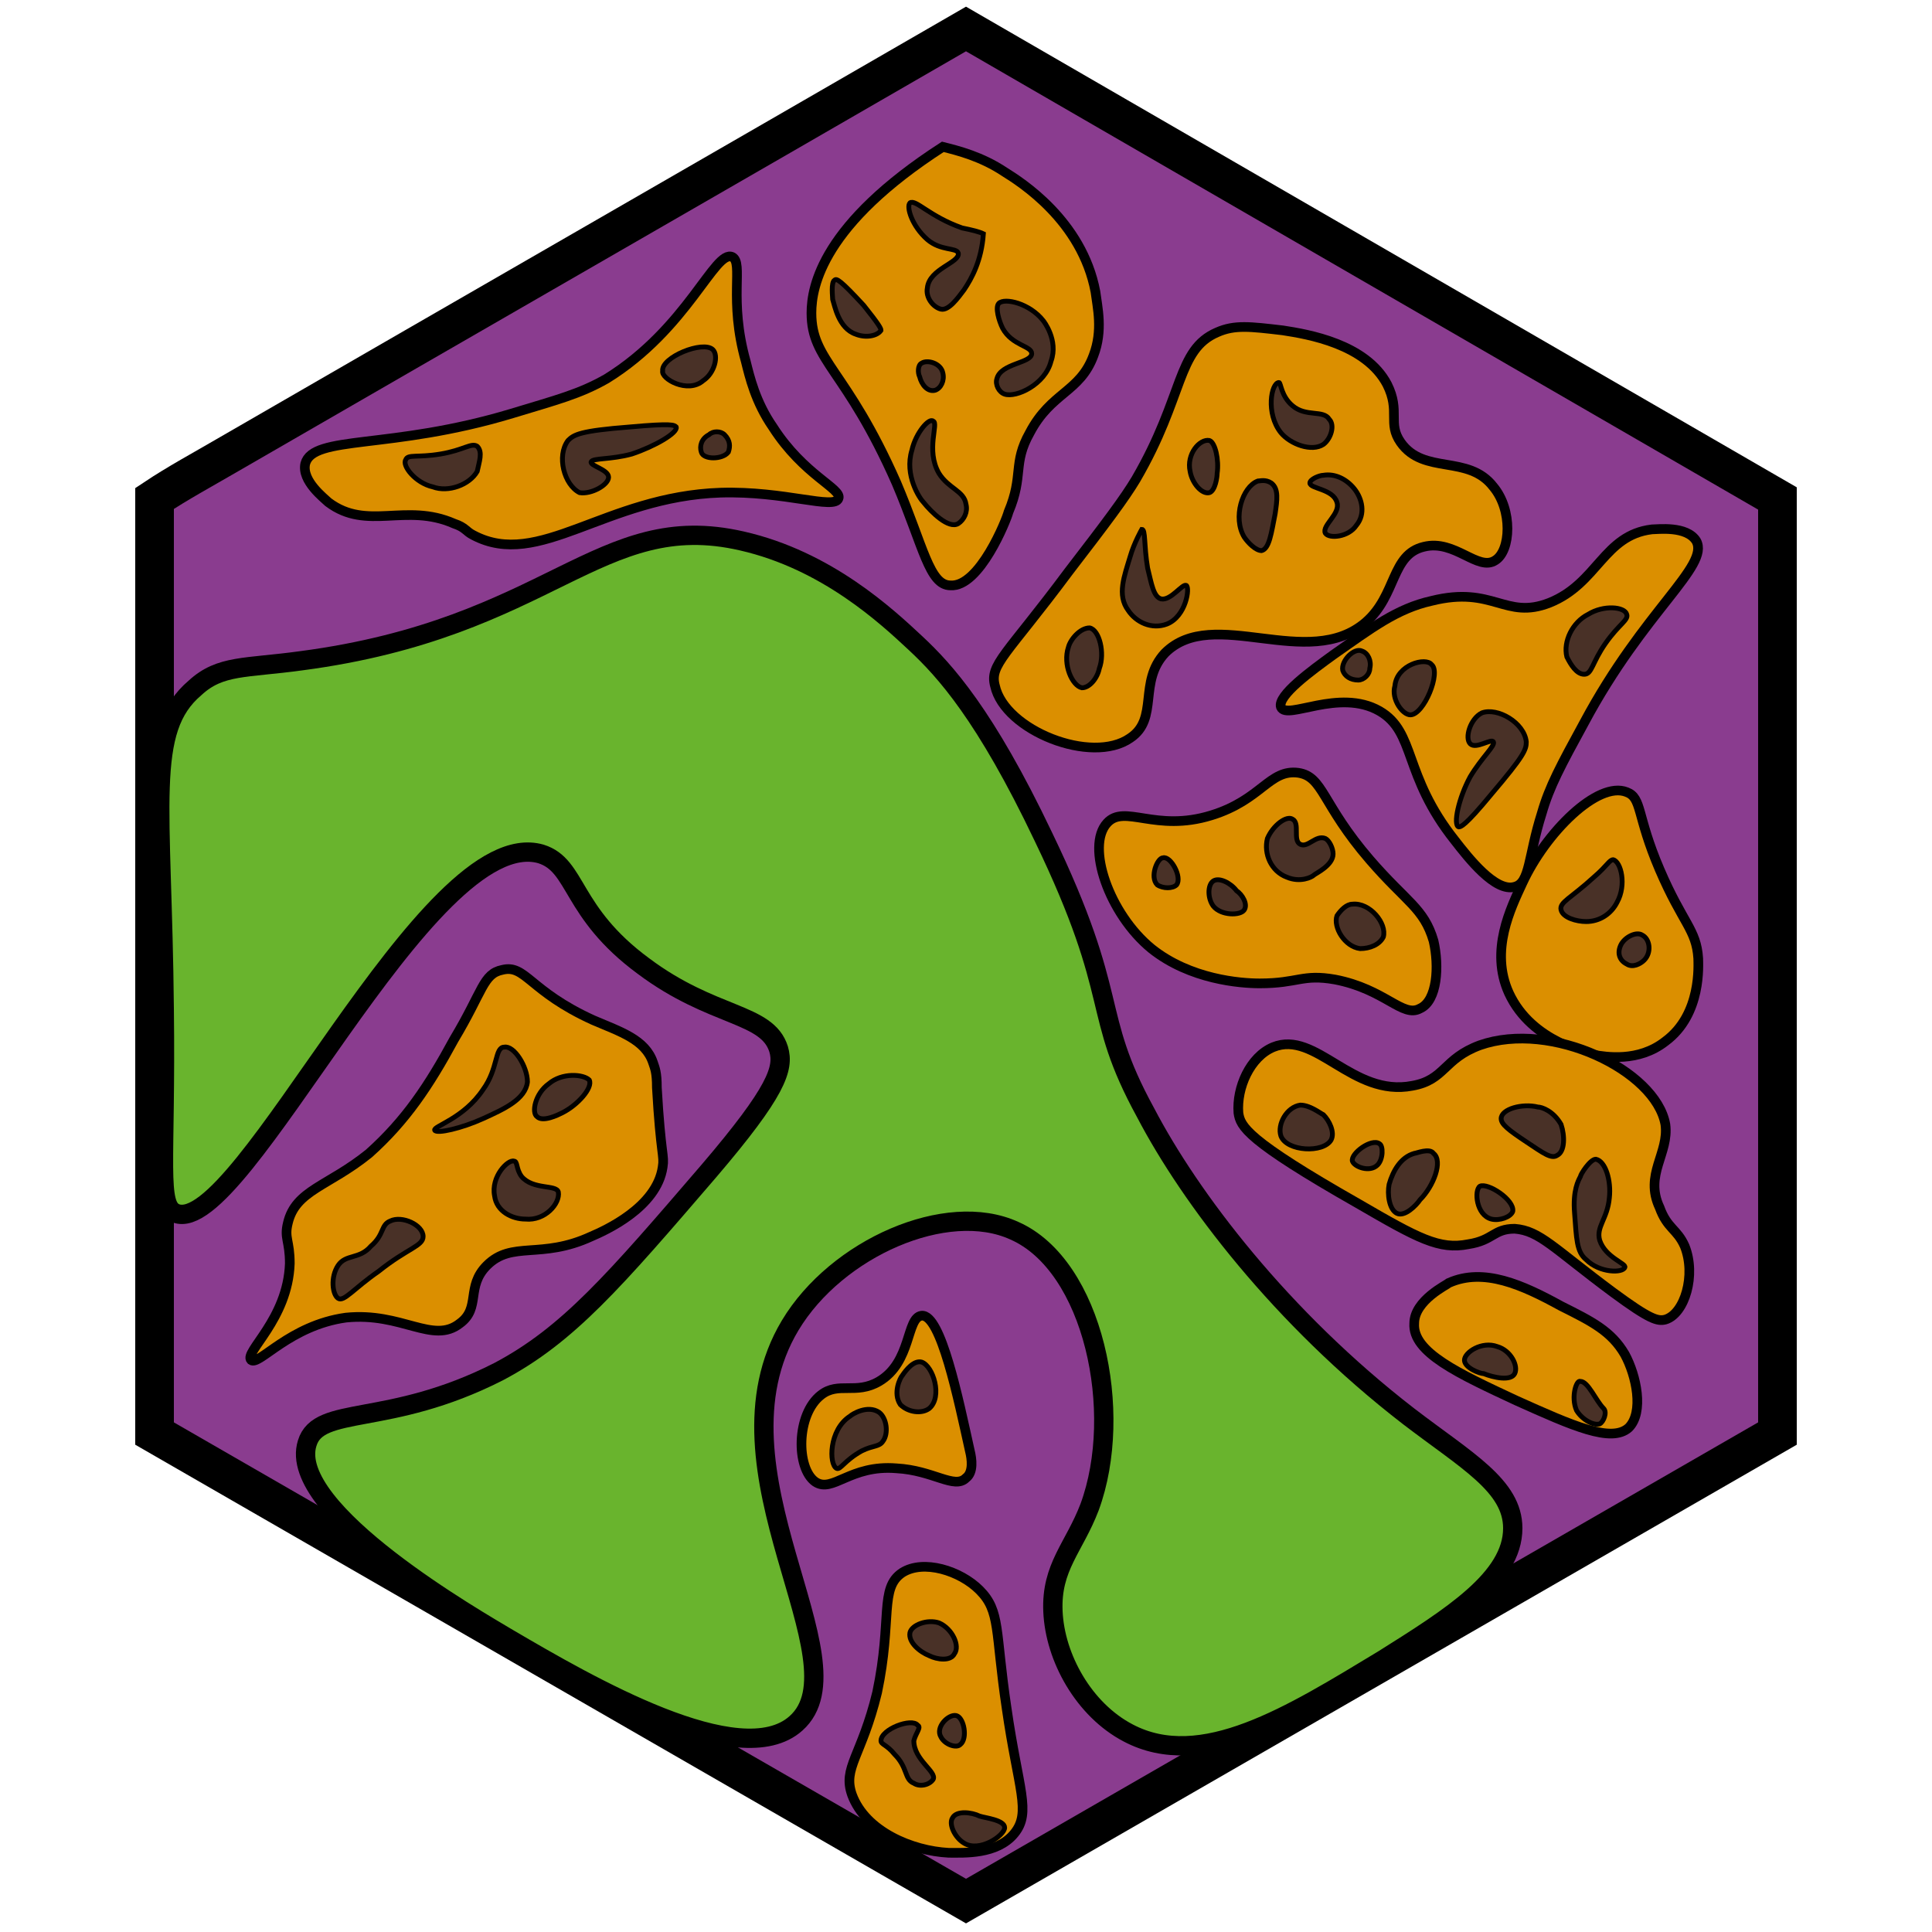 <?xml version="1.0" encoding="utf-8"?><!-- Generator: Adobe Illustrator 26.0.3, SVG Export Plug-In . SVG Version: 6.00 Build 0)  --><svg version="1.1" id="Ebene_2_00000109015629924098340060000008336861892324566444_"	 xmlns="http://www.w3.org/2000/svg" xmlns:xlink="http://www.w3.org/1999/xlink" x="0px" y="0px" viewBox="0 0 100 100"	 style="enable-background:new 0 0 100 100;" xml:space="preserve"><style type="text/css">	.st0{fill:#8A3C8F;stroke:#000000;stroke-width:2;stroke-miterlimit:10;}	.st1{fill:#DB8F00;stroke:#000000;stroke-width:0.5;stroke-miterlimit:10;}	.st2{fill:#DB8F00;stroke:#000000;stroke-width:0.5;stroke-miterlimit:10;}	.st3{fill:#493127;stroke:#000000;stroke-width:0.25;stroke-miterlimit:10;}	.st4{fill:#493127;stroke:#000000;stroke-width:0.25;stroke-miterlimit:10;}	.st5{fill:#69B42D;stroke:#000000;stroke-miterlimit:10;}</style><path class="st0" d="M8,74.2l42,24.2l42-24.2V25.8C78,17.7,64,9.6,50,1.5C37.2,8.9,24.5,16.2,11.7,23.6C10.5,24.3,9.2,25,8,25.8	V74.2z"/><path class="st1" d="M42,16.2c0,2.5,1.8,2.9,4.4,8.8c1.4,3.3,1.7,5.3,2.8,5.3c1.5,0.1,2.9-3.4,3-3.8c0.8-1.9,0.2-2.5,1.1-4.1	c1.1-2.1,2.6-2.1,3.3-4c0.5-1.3,0.2-2.5,0.1-3.3C56,11.4,52.8,9.4,52,8.9c-1.2-0.8-2.4-1.1-3.2-1.3C42.6,11.6,42,14.8,42,16.2z"/><path class="st1" d="M63,17.2c-2.1,0.9-1.7,3.3-4.2,7.6c-0.6,1-1.5,2.2-3.5,4.8c-3.2,4.3-4.1,4.8-3.8,5.9c0.5,2.3,5,4.1,7,2.7	c1.5-1,0.4-2.9,1.8-4.4c2.5-2.5,7.4,1,10.4-1.6c1.6-1.4,1.3-3.5,3-3.9c1.6-0.4,2.8,1.3,3.7,0.7c0.8-0.5,0.9-2.6-0.1-3.8	c-1.3-1.7-3.6-0.6-4.8-2.3c-0.7-1,0-1.6-0.7-3c-1.1-2.1-4.1-2.6-5.4-2.8C64.7,16.9,63.9,16.8,63,17.2z"/><path class="st2" d="M82,37.4c-1.2,2.2-1.8,3.3-2.2,4.7c-0.7,2.2-0.6,3.6-1.4,3.8c-1,0.3-2.4-1.5-3.1-2.4c-2.7-3.4-2-5.6-3.9-6.7	c-2.1-1.2-4.8,0.5-5.1-0.2c-0.2-0.6,1.6-1.9,2.7-2.7c2-1.4,3.3-2.4,5.1-2.8c3.2-0.8,3.8,1,6.1,0.1c2.5-1,2.8-3.5,5.3-3.8	c0.3,0,1.8-0.2,2.3,0.6C88.5,29.3,85.1,31.6,82,37.4z"/><path class="st2" d="M73.5,52.2c-0.9,0.5-1.8-1-4.4-1.5c-1.7-0.3-1.9,0.2-3.9,0.2c-1,0-3.6-0.2-5.6-1.8c-2.2-1.8-3.4-5.3-2.3-6.5	c0.9-1,2.5,0.5,5.4-0.4c2.6-0.8,3-2.4,4.5-2.2c1.3,0.2,1.2,1.6,3.7,4.5c1.9,2.2,2.8,2.5,3.3,4.2C74.5,50,74.4,51.8,73.5,52.2z"/><path class="st1" d="M82.5,54.6c0.6,0.1,2.3,0.4,3.7-0.7c1.9-1.4,1.7-4,1.7-4.3c-0.1-1.5-0.8-1.8-2-4.6s-0.9-3.7-1.7-4	c-1.5-0.6-4.2,2.1-5.4,4.7c-0.6,1.3-1.7,3.5-0.7,5.7C79.3,54,82.3,54.5,82.5,54.6z"/><path class="st2" d="M87.2,64.5c0.6,1.5,0,3.5-1,3.8c-0.4,0.1-0.8,0-2.7-1.4c-3.1-2.3-3.8-3.2-5.1-3.3c-1.1,0-1.1,0.6-2.4,0.8	c-1.5,0.3-2.6-0.3-5.7-2.1c-5.8-3.3-6.1-4-6.2-4.7c-0.1-1.3,0.6-2.9,1.8-3.4c2.2-0.9,4.1,2.6,7.2,2c1.7-0.3,1.6-1.4,3.5-2.1	c3.7-1.3,9.1,1.3,9.6,4.1c0.2,1.5-1.1,2.6-0.3,4.3C86.3,63.6,86.8,63.6,87.2,64.5z"/><path class="st2" d="M84.1,70.1c0.6,1.1,1,3,0.2,3.8c-0.9,0.8-2.9-0.1-5.8-1.4c-3-1.4-5.4-2.5-5.3-4c0-1.2,1.7-2,1.8-2.1	c1.8-0.8,3.8,0.1,5.8,1.2C82.4,68.4,83.4,68.9,84.1,70.1z"/><path class="st1" d="M50.2,75.1c0.1,0.4,0.2,1.1-0.2,1.4c-0.6,0.6-1.7-0.4-3.6-0.5c-2.4-0.2-3.3,1.3-4.2,0.7c-1-0.7-1-3.5,0.3-4.5	c0.9-0.7,1.8,0,3-0.7c1.7-1,1.4-3.3,2.2-3.4C48.7,68,49.6,72.4,50.2,75.1z"/><path class="st1" d="M50.7,82.3c-1-1-2.9-1.6-4-0.9c-1.2,0.8-0.5,2.4-1.3,6.2c-0.8,3.3-1.8,3.9-1.3,5.3c0.7,1.9,3.1,2.9,5,3	c0.8,0,2.5,0.1,3.4-1s0.2-2.3-0.4-6.5C51.5,84.4,51.8,83.4,50.7,82.3z"/><path class="st2" d="M33.8,55c-0.4-1.2-1.7-1.6-3.1-2.2c-3.3-1.5-3.5-2.9-4.7-2.6c-1,0.2-1,1.1-2.5,3.6c-1.3,2.4-2.5,4.2-4.4,5.9	c-2.1,1.7-3.8,1.9-4.2,3.6c-0.2,0.8,0.1,0.9,0.1,2.1c-0.1,2.9-2.4,4.6-2,5c0.4,0.3,2-1.8,4.9-2.2c2.9-0.3,4.5,1.4,5.9,0.3	c1.1-0.8,0.3-1.9,1.4-3c1.3-1.3,2.8-0.3,5.4-1.5c0.7-0.3,3.4-1.5,3.7-3.6c0.1-0.6-0.1-0.6-0.3-4.1C34,55.5,33.9,55.3,33.8,55z"/><path class="st3" d="M49.8,11.8c-1.7-0.6-2.4-1.5-2.7-1.3c-0.2,0.2,0.1,1.2,0.9,1.9c0.7,0.6,1.5,0.4,1.6,0.7	c0.1,0.5-1.5,0.8-1.6,1.8c-0.1,0.5,0.3,1,0.7,1.1s0.9-0.6,1.2-1c0.4-0.6,0.9-1.5,1-2.9C50.7,12,50.3,11.9,49.8,11.8z"/><path class="st3" d="M47.6,19.5c0.1,0.4,0.4,0.8,0.8,0.7c0.3-0.1,0.5-0.5,0.4-0.9c-0.1-0.5-0.8-0.7-1.1-0.5	C47.5,18.9,47.5,19.3,47.6,19.5z"/><path class="st3" d="M44.7,15.8c-1.2-1.3-1.4-1.4-1.5-1.3c-0.2,0.1-0.1,0.9-0.1,1c0.1,0.3,0.3,1.5,1.2,1.8c0.5,0.2,1.1,0.1,1.3-0.2	C45.6,17,45.5,16.8,44.7,15.8z"/><path class="st3" d="M54.4,18.7c0.4-1.1-0.4-2.1-0.4-2.1c-0.7-0.9-2-1.2-2.3-0.9c-0.2,0.2,0,0.9,0.2,1.3c0.5,0.9,1.5,0.9,1.5,1.3	c0,0.5-1.6,0.5-1.8,1.3c-0.1,0.3,0.1,0.7,0.4,0.8C52.6,20.6,54.1,19.9,54.4,18.7z"/><path class="st3" d="M47.2,23.3c-0.4,1.3,0.4,2.5,0.6,2.7c0.4,0.5,1.3,1.4,1.8,1.1c0.3-0.2,0.5-0.6,0.4-1c-0.1-0.7-0.9-0.8-1.4-1.6	c-0.7-1.2,0-2.6-0.3-2.7C48.1,21.6,47.4,22.4,47.2,23.3z"/><path class="st3" d="M66.3,22.4c0.5,0.6,1.6,1,2.2,0.6c0.4-0.3,0.6-1,0.3-1.3c-0.3-0.5-1.2-0.1-1.9-0.7c-0.6-0.5-0.6-1.2-0.7-1.2	C65.8,19.8,65.5,21.4,66.3,22.4z"/><path class="st3" d="M64.4,27.8c0.2,0.3,0.6,0.7,0.9,0.7c0.4-0.1,0.5-0.9,0.7-1.9c0.1-0.7,0.2-1.3-0.2-1.6c-0.3-0.2-0.6-0.1-0.7-0.1	C64.3,25.2,63.8,26.8,64.4,27.8z"/><path class="st3" d="M61.6,24.4c0.1,0.6,0.6,1.2,1,1.1c0.3-0.1,0.4-0.8,0.4-1c0.1-0.7-0.1-1.6-0.4-1.7	C62.1,22.7,61.4,23.5,61.6,24.4z"/><path class="st3" d="M67.8,25c0,0.3,1.2,0.3,1.4,1c0.2,0.6-0.8,1.2-0.6,1.6c0.2,0.3,1.2,0.2,1.6-0.4c0.5-0.6,0.3-1.4-0.1-1.9	s-1-0.8-1.6-0.7C68.3,24.6,67.8,24.8,67.8,25z"/><path class="st3" d="M58.5,28.8c-0.3,1-0.7,2-0.1,2.8c0.4,0.6,1.2,1,2,0.7c1-0.4,1.2-1.9,1-2s-0.8,0.8-1.3,0.7	c-0.4-0.1-0.5-0.8-0.7-1.6c-0.2-1.2-0.1-2-0.3-2C59.1,27.4,58.7,28.1,58.5,28.8z"/><path class="st3" d="M55.3,33.5c-0.3,0.9,0.2,2,0.7,2.1c0.4,0,0.8-0.5,0.9-1c0.3-0.8,0-2-0.5-2.1C55.9,32.5,55.4,33.1,55.3,33.5z"/><path class="st4" d="M83.1,33.3c-0.7,1-0.7,1.6-1.1,1.6s-0.7-0.5-0.9-0.9c-0.2-0.8,0.3-1.8,1.1-2.2c0.8-0.5,1.9-0.4,2,0	C84.3,32.1,83.8,32.3,83.1,33.3z"/><path class="st4" d="M76.1,38.5c0.3,0.3,1.1-0.3,1.2-0.1s-0.6,0.8-1.2,1.8c-0.6,1.1-0.9,2.5-0.6,2.6c0.1,0,0.3,0,1.7-1.7	c1.7-2,1.8-2.3,1.8-2.7c-0.1-1-1.5-1.8-2.3-1.5C76.1,37.2,75.8,38.2,76.1,38.5z"/><path class="st4" d="M72.2,35.5C72,36.2,72.6,37,73,37c0.7,0,1.6-2.2,1.1-2.6C73.8,34,72.3,34.4,72.2,35.5z"/><path class="st4" d="M70.5,33.7c-0.4-0.2-1.1,0.5-1,1c0.1,0.3,0.4,0.5,0.8,0.5c0.3,0,0.6-0.3,0.6-0.6C71,34.2,70.8,33.8,70.5,33.7z"	/><path class="st3" d="M82.5,45.4c-1.2,1.1-1.8,1.3-1.7,1.7c0.1,0.4,0.8,0.6,1.3,0.6c0.7,0,1.3-0.4,1.6-1c0.5-0.9,0.2-2.1-0.2-2.2	C83.3,44.5,83.2,44.8,82.5,45.4z"/><path class="st3" d="M83.9,48.9c-0.2,0.4-0.1,0.8,0.3,1c0.3,0.2,0.7,0,0.9-0.2c0.4-0.4,0.3-1.1-0.1-1.3	C84.7,48.2,84.1,48.5,83.9,48.9z"/><path class="st4" d="M81.8,60.9c-0.1,0.2-0.4,0.7-0.3,1.9c0.1,1.3,0.1,2,0.6,2.4c0.7,0.7,1.9,0.7,2,0.4c0.1-0.2-1-0.5-1.3-1.4	c-0.2-0.7,0.4-1.1,0.5-2.2c0.1-0.9-0.2-1.9-0.7-2C82.3,60,81.8,60.8,81.8,60.9z"/><path class="st4" d="M79.6,57.3c-0.8-0.2-1.9,0.1-1.9,0.6c0,0.3,0.4,0.6,1.3,1.2c0.9,0.6,1.3,0.9,1.6,0.7c0.4-0.2,0.4-1,0.2-1.6	C80.4,57.5,79.8,57.3,79.6,57.3z"/><path class="st4" d="M77.2,63.1c0.4,0.1,1-0.1,1.1-0.4c0.1-0.6-1.3-1.5-1.7-1.3C76.3,61.6,76.4,62.9,77.2,63.1z"/><path class="st4" d="M73.2,59.7c-0.7,0.2-1.1,0.9-1.3,1.6c-0.1,0.5,0,1.3,0.4,1.5s1-0.4,1.2-0.7c0.7-0.7,1.2-2,0.7-2.4	C74,59.4,73.3,59.7,73.2,59.7z"/><path class="st4" d="M70,60.1c0.1,0.3,0.9,0.6,1.3,0.2c0.3-0.3,0.3-1,0.1-1.1C71,58.9,69.9,59.7,70,60.1z"/><path class="st4" d="M67.3,57.2c-0.7,0.1-1.2,1-1,1.6c0.3,0.8,2.2,0.9,2.6,0.2c0.2-0.4-0.1-1-0.4-1.3C68.3,57.6,67.8,57.2,67.3,57.2	z"/><path class="st4" d="M68.6,43.4c-0.5-0.2-0.9,0.5-1.3,0.3s0-1.1-0.4-1.3c-0.3-0.2-1,0.3-1.3,1c-0.2,0.8,0.2,1.7,1,2	c0.7,0.3,1.3,0,1.4-0.1s1-0.5,1-1.1C69,43.9,68.8,43.5,68.6,43.4z"/><path class="st4" d="M69.2,47.4C69,48,69.6,49,70.4,49.1c0.5,0,1-0.2,1.2-0.6c0.2-0.7-0.7-1.8-1.6-1.7	C69.7,46.8,69.4,47.1,69.2,47.4z"/><path class="st4" d="M62.8,45.6c-0.3,0.2-0.3,0.9,0,1.3c0.4,0.5,1.4,0.5,1.6,0.2c0.2-0.3-0.1-0.8-0.4-1	C63.7,45.7,63.1,45.4,62.8,45.6z"/><path class="st4" d="M59.9,45.8c0.3,0.2,0.8,0.2,1,0c0.3-0.4-0.3-1.5-0.7-1.4C59.9,44.4,59.5,45.4,59.9,45.8z"/><path class="st4" d="M81.6,73c0.3,0.5,0.9,0.8,1.2,0.7c0.2-0.1,0.4-0.6,0.2-0.8l0,0c-0.4-0.4-0.8-1.4-1.2-1.4	C81.6,71.4,81.3,72.3,81.6,73z"/><path class="st4" d="M75.8,70.4c0,0.4,0.8,0.7,1,0.7c0.5,0.2,1.4,0.4,1.6,0s-0.2-1.2-0.9-1.4C76.7,69.4,75.8,70,75.8,70.4z"/><path class="st3" d="M47.1,84.5c-0.1,0.5,0.5,1,1,1.2c0.4,0.2,1.1,0.3,1.3-0.1c0.3-0.4-0.1-1.3-0.8-1.6C48,83.8,47.2,84.1,47.1,84.5	z"/><path class="st3" d="M48.7,89.9c0.2,0.4,0.8,0.6,1,0.4c0.4-0.3,0.2-1.4-0.2-1.5C49.1,88.7,48.4,89.4,48.7,89.9z"/><path class="st3" d="M47.5,89.3c-0.3-0.4-1.9,0.2-1.9,0.8c0,0.2,0.3,0.2,0.7,0.7c0.7,0.7,0.5,1.3,1,1.5c0.3,0.2,0.8,0.1,1-0.2	c0.2-0.4-1-1-1-2C47.4,89.7,47.7,89.4,47.5,89.3z"/><path class="st3" d="M49.3,94.1c-0.2,0.3,0.1,1,0.6,1.3c0.8,0.5,2.1-0.4,2.1-0.8s-1-0.5-1.3-0.6C50.3,93.8,49.5,93.7,49.3,94.1z"/><path class="st4" d="M27.2,63.1c-0.7,0-1.5-0.4-1.6-1.2c-0.2-1,0.7-1.9,1-1.8c0.2,0,0.1,0.4,0.4,0.8c0.6,0.7,1.8,0.4,1.9,0.8	C29,62.3,28.2,63.2,27.2,63.1z"/><path class="st4" d="M20.2,63.2c-0.5,0.2-0.3,0.7-1,1.3c-0.6,0.7-1.3,0.4-1.7,1c-0.4,0.6-0.3,1.5,0,1.7c0.3,0.2,0.8-0.5,2.1-1.4	c1.5-1.2,2.3-1.3,2.3-1.8C21.9,63.4,20.8,62.9,20.2,63.2z"/><path class="st4" d="M28.4,56.1c-0.7,0.5-0.9,1.5-0.6,1.7c0.3,0.3,1.1-0.1,1.3-0.2c0.8-0.4,1.6-1.3,1.4-1.7	C30.2,55.6,29.1,55.5,28.4,56.1z"/><path class="st4" d="M26.1,54.2c-0.5,0-0.3,1.1-1.1,2.2c-1,1.5-2.6,1.9-2.5,2.1c0.1,0.2,1.4-0.1,2.5-0.6c1.1-0.5,2.2-1,2.3-1.9	C27.3,55.2,26.6,54.1,26.1,54.2z"/><path class="st3" d="M46.7,71.2c-0.1,0.1-0.5,0.9-0.1,1.5c0.4,0.4,1.1,0.5,1.5,0.2c0.7-0.6,0.2-2.2-0.4-2.4	C47.3,70.4,46.9,70.9,46.7,71.2z"/><path class="st3" d="M44,73.3c-1.1,0.7-1.1,2.5-0.7,2.7c0.2,0.1,0.4-0.4,1.3-0.9c0.6-0.3,0.9-0.2,1.1-0.5c0.3-0.4,0.2-1.2-0.2-1.5	C44.9,72.7,44.1,73.2,44,73.3z"/><path class="st5" d="M9.1,62.8c-1-0.4-0.5-2.5-0.6-10.6c-0.1-10.6-1-14.4,1.6-16.6c1.3-1.2,2.6-1,5.5-1.4C28.5,32.5,31,26.3,38.4,28	c4.4,1,7.5,3.9,9,5.3c1.5,1.4,3.6,3.7,6.6,10c4.1,8.5,2.4,9,5.3,14.3c2.3,4.4,7,10.6,13.6,15.7c3,2.3,5.4,3.6,5.4,5.8	c0,2.6-3.2,4.6-6.7,6.8c-4.8,2.9-9.4,5.8-13.2,3.8c-2.3-1.2-3.8-3.9-3.9-6.3c-0.1-2.3,1.1-3.3,1.9-5.4c1.8-4.9,0.2-12.5-3.9-14.3	c-3.5-1.6-9.2,0.9-11.6,4.9c-4.5,7.5,3.9,17.4,0.3,20.6c-2.9,2.6-10.8-2-14.9-4.4c-1.5-0.9-11.5-6.6-10.4-10.1	c0.6-2,4.2-0.8,9.9-3.7c3.6-1.9,6-4.7,10.9-10.4c3.5-4.1,3.9-5.3,3.6-6.3c-0.6-1.9-3.4-1.6-7-4.3c-3.8-2.8-3.4-5.2-5.3-5.8	C22.1,42.5,12.5,64.1,9.1,62.8z"/><path class="st2" d="M26.5,21.4c2.3-0.7,3.5-1,4.9-1.8c4.2-2.6,5.6-6.7,6.5-6.3c0.6,0.3-0.2,2.2,0.7,5.4c0.2,0.8,0.5,2.1,1.4,3.4	c1.6,2.5,3.6,3.2,3.4,3.7c-0.2,0.6-2.8-0.4-6.1-0.3c-6,0.2-9.4,4-12.8,2.2c-0.4-0.2-0.4-0.4-1-0.6C21,26,19,27.5,17,26	c-0.2-0.2-1.4-1.1-1.2-2C16.2,22.5,20.2,23.3,26.5,21.4z"/><path class="st4" d="M22.8,23.5c1.2-0.2,1.6-0.6,1.9-0.4c0.3,0.3,0.1,0.8,0,1.3c-0.4,0.7-1.5,1.1-2.3,0.8c-0.9-0.2-1.6-1.1-1.4-1.4	C21.1,23.5,21.6,23.7,22.8,23.5z"/><path class="st4" d="M31.5,24.7c0-0.4-1-0.6-0.9-0.8c0.1-0.2,1-0.1,2.1-0.4c1.2-0.4,2.4-1.1,2.3-1.4c-0.1-0.1-0.2-0.2-2.4,0	c-2.6,0.2-2.9,0.4-3.2,0.7c-0.6,0.8-0.2,2.3,0.6,2.7C30.6,25.6,31.5,25.1,31.5,24.7z"/><path class="st4" d="M36.4,19.7c0.6-0.4,0.8-1.3,0.5-1.6c-0.5-0.5-2.7,0.4-2.6,1.1C34.2,19.6,35.6,20.4,36.4,19.7z"/><path class="st4" d="M36.3,23.4c0.1,0.4,1.1,0.4,1.4,0c0.1-0.3,0.1-0.6-0.2-0.9c-0.2-0.2-0.6-0.2-0.8,0	C36.3,22.7,36.2,23.1,36.3,23.4z"/><path class="st5" d="M-46.2-9.7"/></svg>